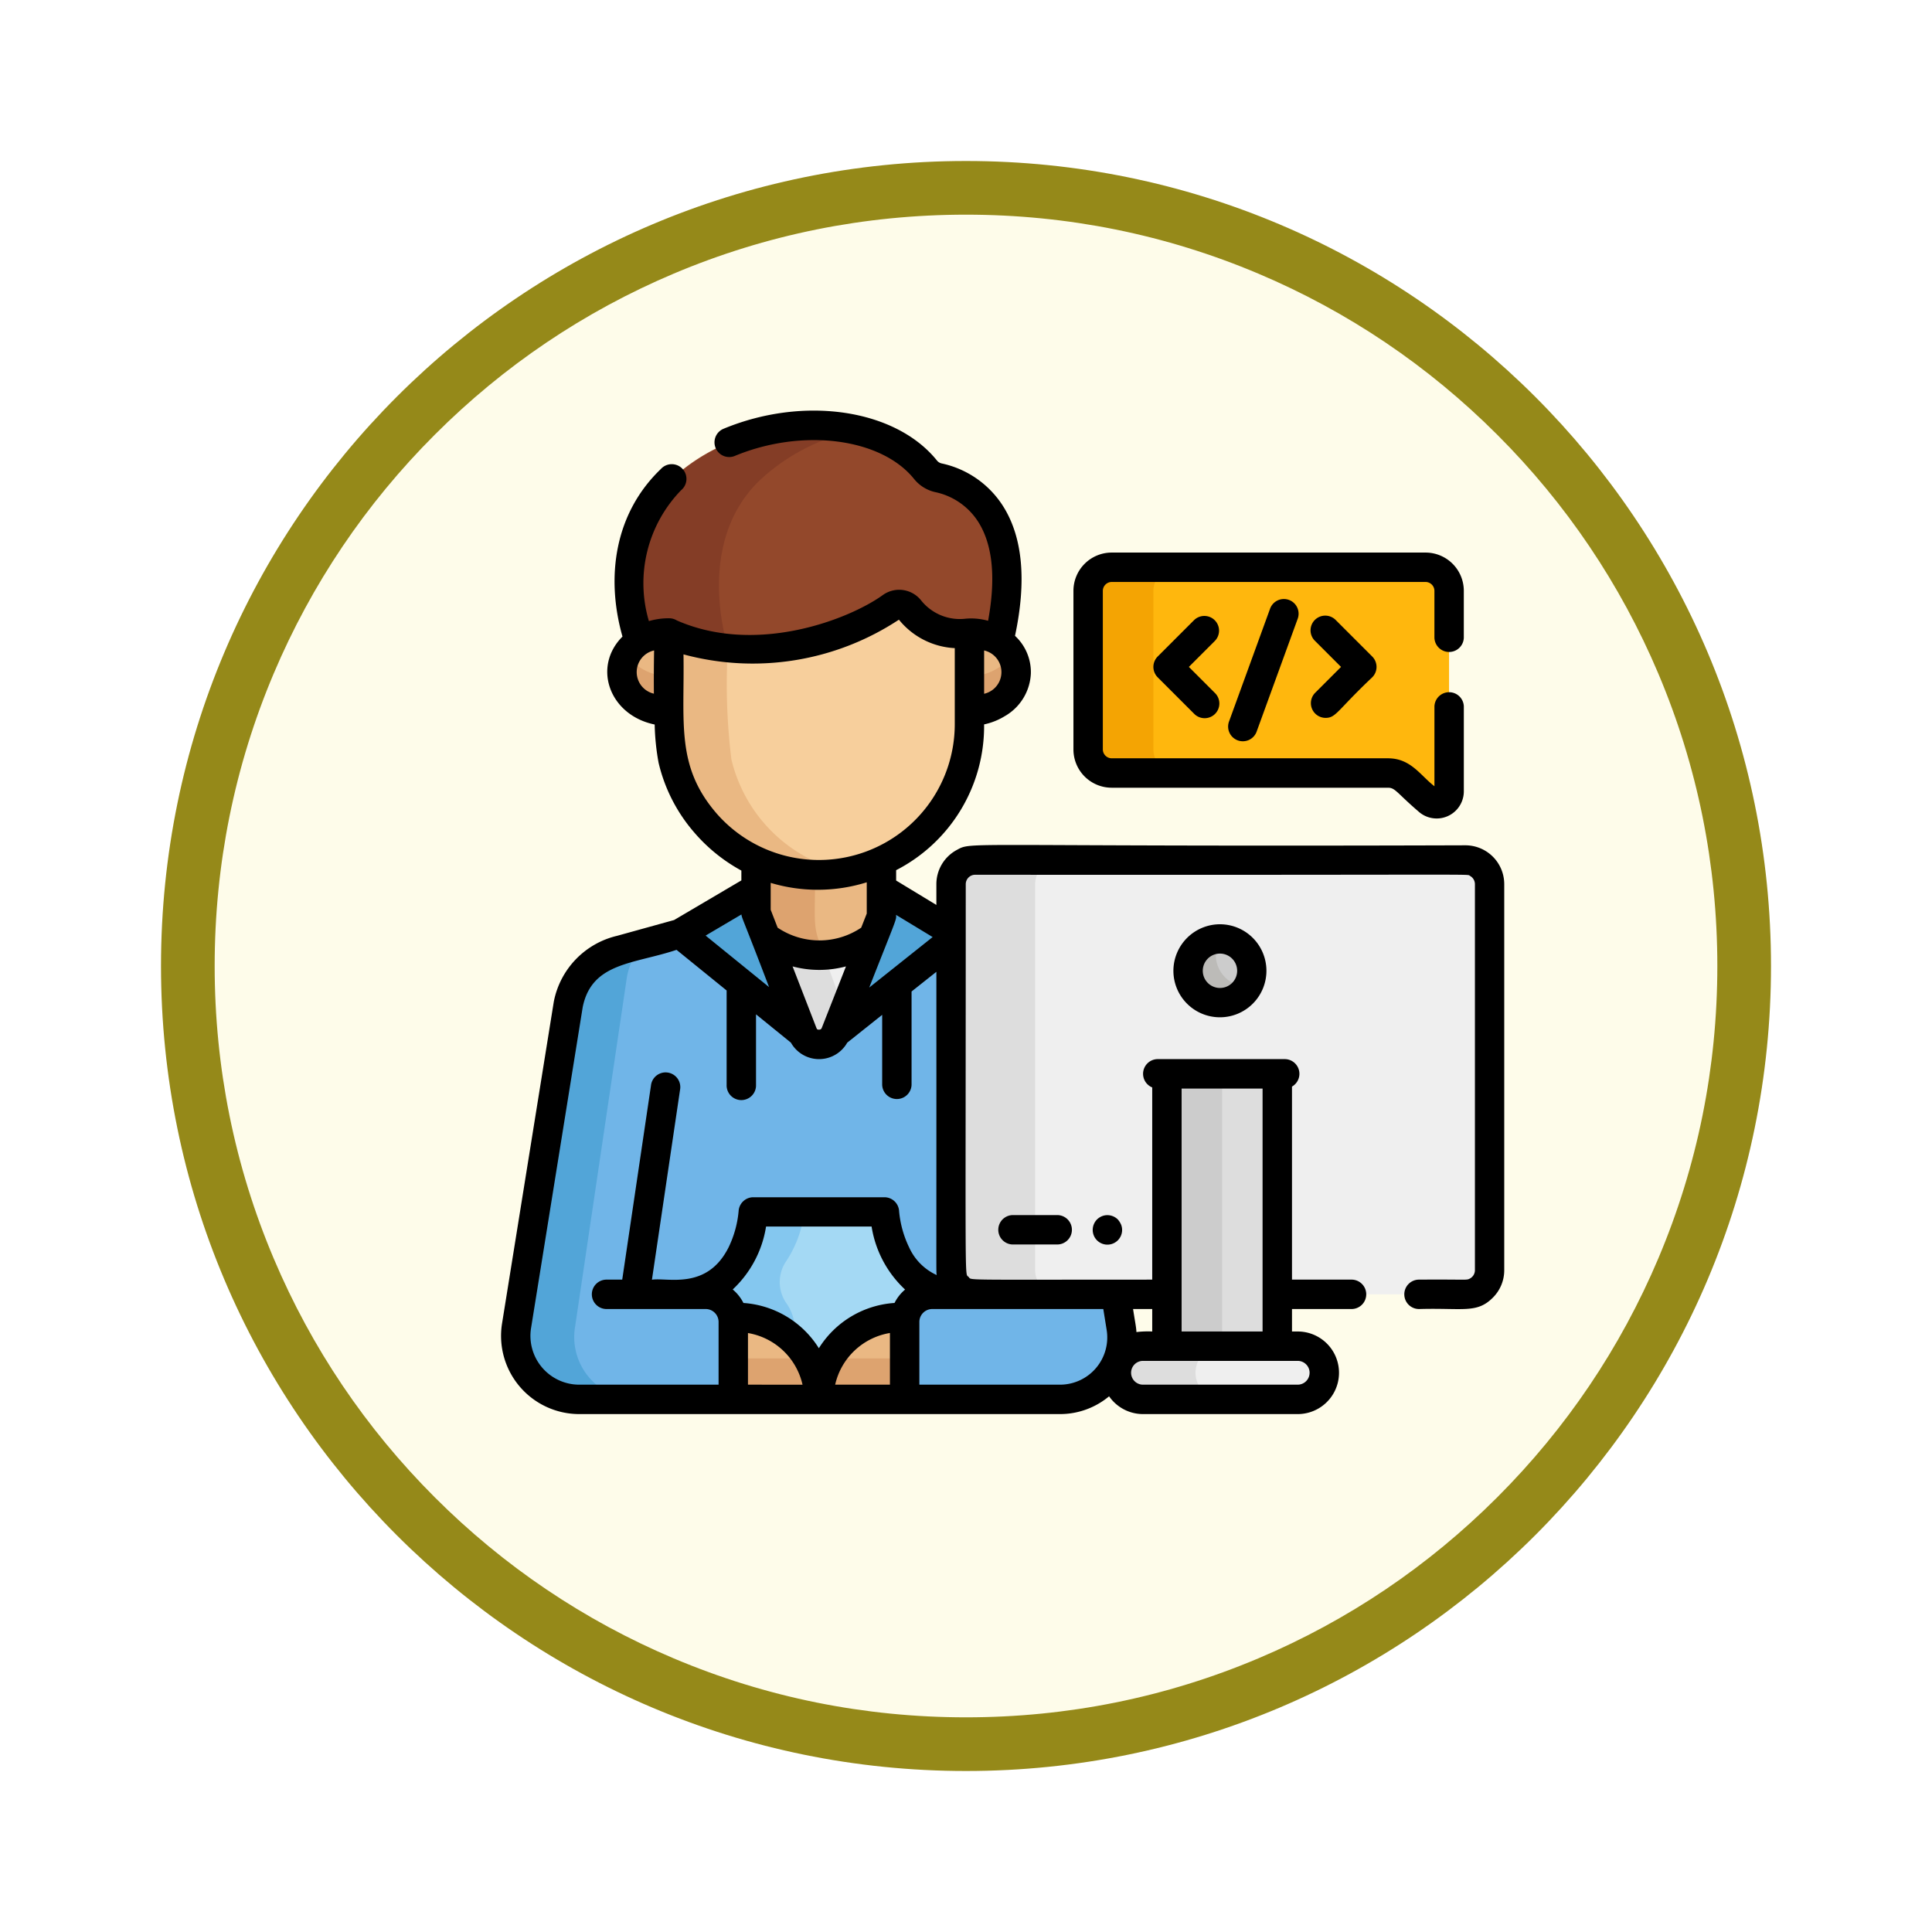 <svg xmlns="http://www.w3.org/2000/svg" xmlns:xlink="http://www.w3.org/1999/xlink" width="108" height="108" viewBox="0 0 108 108">
  <defs>
    <filter id="Trazado_904820" x="0" y="0" width="108" height="108" filterUnits="userSpaceOnUse">
      <feOffset dy="3" input="SourceAlpha"/>
      <feGaussianBlur stdDeviation="3" result="blur"/>
      <feFlood flood-opacity="0.161"/>
      <feComposite operator="in" in2="blur"/>
      <feComposite in="SourceGraphic"/>
    </filter>
  </defs>
  <g id="Grupo_1179326" data-name="Grupo 1179326" transform="translate(-200.051 -625)">
    <g id="Grupo_1179220" data-name="Grupo 1179220" transform="translate(209.051 631)">
      <g id="Grupo_1173585" data-name="Grupo 1173585" transform="translate(0 0)">
        <g id="Grupo_1173428" data-name="Grupo 1173428">
          <g id="Grupo_1171958" data-name="Grupo 1171958">
            <g id="Grupo_1167341" data-name="Grupo 1167341">
              <g id="Grupo_1166792" data-name="Grupo 1166792">
                <g transform="matrix(1, 0, 0, 1, -9, -6)" filter="url(#Trazado_904820)">
                  <g id="Trazado_904820-2" data-name="Trazado 904820" transform="translate(9 6)" fill="#fefcea">
                    <path d="M 45 88.5 C 39.127 88.5 33.43 87.35 28.068 85.082 C 22.889 82.891 18.236 79.755 14.241 75.759 C 10.245 71.764 7.109 67.111 4.918 61.932 C 2.65 56.57 1.5 50.873 1.5 45 C 1.5 39.127 2.65 33.43 4.918 28.068 C 7.109 22.889 10.245 18.236 14.241 14.241 C 18.236 10.245 22.889 7.109 28.068 4.918 C 33.43 2.65 39.127 1.5 45 1.5 C 50.873 1.5 56.57 2.65 61.932 4.918 C 67.111 7.109 71.764 10.245 75.759 14.241 C 79.755 18.236 82.891 22.889 85.082 28.068 C 87.35 33.43 88.5 39.127 88.5 45 C 88.5 50.873 87.35 56.57 85.082 61.932 C 82.891 67.111 79.755 71.764 75.759 75.759 C 71.764 79.755 67.111 82.891 61.932 85.082 C 56.57 87.35 50.873 88.5 45 88.5 Z" stroke="none"/>
                    <path d="M 45 3 C 39.329 3 33.829 4.11 28.653 6.299 C 23.652 8.415 19.16 11.443 15.302 15.302 C 11.443 19.16 8.415 23.652 6.299 28.653 C 4.11 33.829 3 39.329 3 45 C 3 50.671 4.11 56.171 6.299 61.347 C 8.415 66.348 11.443 70.84 15.302 74.699 C 19.16 78.557 23.652 81.585 28.653 83.701 C 33.829 85.89 39.329 87 45 87 C 50.671 87 56.171 85.89 61.347 83.701 C 66.348 81.585 70.84 78.557 74.698 74.699 C 78.557 70.84 81.585 66.348 83.701 61.347 C 85.89 56.171 87 50.671 87 45 C 87 39.329 85.89 33.829 83.701 28.653 C 81.585 23.652 78.557 19.16 74.698 15.302 C 70.84 11.443 66.348 8.415 61.347 6.299 C 56.171 4.11 50.671 3 45 3 M 45 7.62939453125e-06 C 69.853 7.62939453125e-06 90 20.147 90 45 C 90 69.853 69.853 90 45 90 C 20.147 90 -7.62939453125e-06 69.853 -7.62939453125e-06 45 C -7.62939453125e-06 20.147 20.147 7.62939453125e-06 45 7.62939453125e-06 Z" stroke="none" fill="#958919"/>
                  </g>
                </g>
              </g>
            </g>
          </g>
        </g>
      </g>
    </g>
    <g id="programmer_644617" transform="translate(228.016 647.953)">
      <path id="Trazado_1050018" data-name="Trazado 1050018" d="M130.145,223.846v6.361l7.006.22v0l.008,0v-6.6A8.4,8.4,0,0,1,130.145,223.846Z" transform="translate(-115.849 -199.296)" fill="#eab883"/>
      <path id="Trazado_1050019" data-name="Trazado 1050019" d="M133.433,224.834a8.108,8.108,0,0,1-3.288-.752v6.361l4.022.126-.509-1.407C133.294,228.157,133.487,227.606,133.433,224.834Z" transform="translate(-115.849 -199.532)" fill="#dda36f"/>
      <path id="Trazado_1050020" data-name="Trazado 1050020" d="M140.935,268.772a5.014,5.014,0,0,1-5.883-.035l-.045-.033v7.016h6.023V268.7Z" transform="translate(-120.178 -239.265)" fill="#efefef"/>
      <path id="Trazado_1050021" data-name="Trazado 1050021" d="M139.963,274.356l-1.684-4.655a5.224,5.224,0,0,1-3.271-1v7.016h3.308C138.891,275.3,139.963,274.356,139.963,274.356Z" transform="translate(-120.179 -239.266)" fill="#ddd"/>
      <path id="Trazado_1050022" data-name="Trazado 1050022" d="M41.371,286.918l-2.89-17.962a3.947,3.947,0,0,0-3.014-3.064h0L32.239,265l-.394-.232-6.472,5.8,0,0a.966.966,0,0,1-1.807,0l0,0-6.471-5.8L16.7,265l-3.228.893h0a3.947,3.947,0,0,0-3.014,3.064l-2.89,17.962a3.485,3.485,0,0,0,3.417,4.114H37.954A3.485,3.485,0,0,0,41.371,286.918Z" transform="translate(-6.661 -235.759)" fill="#70b5e8"/>
      <g id="Grupo_1181704" data-name="Grupo 1181704" transform="translate(0.862 26.731)">
        <path id="Trazado_1050023" data-name="Trazado 1050023" d="M10.853,293.4l2.89-19.5a3.788,3.788,0,0,1,.918-1.858l-1.184.328h0a3.947,3.947,0,0,0-3.014,3.064L7.573,293.4a3.485,3.485,0,0,0,3.417,4.114h3.28A3.485,3.485,0,0,1,10.853,293.4Z" transform="translate(-7.524 -268.973)" fill="#52a5d8"/>
        <path id="Trazado_1050024" data-name="Trazado 1050024" d="M98.191,252.063l-6.865-5.569,4.253-2.509v1.332Z" transform="translate(-82.145 -243.985)" fill="#52a5d8"/>
        <path id="Trazado_1050025" data-name="Trazado 1050025" d="M170.455,252.063l6.865-5.569-4.268-2.509v1.332Z" transform="translate(-152.604 -243.985)" fill="#52a5d8"/>
      </g>
      <path id="Trazado_1050026" data-name="Trazado 1050026" d="M109.144,415.306v4h8.484v-4a2.368,2.368,0,0,1,1.794-2.293,4.807,4.807,0,0,1-2.287-3.4.987.987,0,0,0-.965-.79h-5.63a.988.988,0,0,0-.965.791A4.818,4.818,0,0,1,107.308,413,2.368,2.368,0,0,1,109.144,415.306Z" transform="translate(-95.514 -364.033)" fill="#a4d9f4"/>
      <path id="Trazado_1050027" data-name="Trazado 1050027" d="M111.979,419.305V415.4a2.526,2.526,0,0,0-.479-1.482,2.066,2.066,0,0,1,.019-2.365,6.46,6.46,0,0,0,.922-2.273,1.073,1.073,0,0,1,.216-.455H110.54a.988.988,0,0,0-.965.791A4.818,4.818,0,0,1,107.309,413a2.368,2.368,0,0,1,1.835,2.3v4Z" transform="translate(-95.515 -364.033)" fill="#84c7ef"/>
      <g id="Grupo_1181705" data-name="Grupo 1181705" transform="translate(13.027 50.692)">
        <path id="Trazado_1050028" data-name="Trazado 1050028" d="M167.018,462.688H166.8a4.594,4.594,0,0,0-4.581,4.581h4.8v-4.581Z" transform="translate(-157.438 -462.688)" fill="#eab883"/>
        <path id="Trazado_1050029" data-name="Trazado 1050029" d="M118.563,462.688v4.581h4.783a4.594,4.594,0,0,0-4.581-4.581Z" transform="translate(-118.563 -462.688)" fill="#eab883"/>
      </g>
      <g id="Grupo_1181706" data-name="Grupo 1181706" transform="translate(13.027 52.982)">
        <path id="Trazado_1050030" data-name="Trazado 1050030" d="M162.222,485.885h4.8v-2.291h-4.177A4.541,4.541,0,0,0,162.222,485.885Z" transform="translate(-157.439 -483.594)" fill="#dda36f"/>
        <path id="Trazado_1050031" data-name="Trazado 1050031" d="M118.563,483.594v2.291h4.783a4.542,4.542,0,0,0-.619-2.291Z" transform="translate(-118.563 -483.594)" fill="#dda36f"/>
      </g>
      <path id="Trazado_1050032" data-name="Trazado 1050032" d="M83.066,10.511a1.28,1.28,0,0,1-.728-.445c-2.85-3.552-10.43-3.258-14.371.683-3.631,3.631-1.623,9.426-1.623,9.426H86.426C88.181,12.808,84.413,10.806,83.066,10.511Z" transform="translate(-58.544 -6.754)" fill="#93482b"/>
      <path id="Trazado_1050033" data-name="Trazado 1050033" d="M72.948,10.751a11.144,11.144,0,0,1,5.577-2.895,11.855,11.855,0,0,0-10.559,2.895c-3.631,3.632-1.623,9.426-1.623,9.426h4.982S69.317,14.382,72.948,10.751Z" transform="translate(-58.544 -6.756)" fill="#843d26"/>
      <g id="Grupo_1181707" data-name="Grupo 1181707" transform="translate(6.832 12.431)">
        <path id="Trazado_1050034" data-name="Trazado 1050034" d="M63,113.943l0,0a1.984,1.984,0,0,0,0,3.42l0,0a2.934,2.934,0,0,0,1.634.481v-4.375h0A2.934,2.934,0,0,0,63,113.943Z" transform="translate(-62.018 -113.462)" fill="#eab883"/>
        <path id="Trazado_1050035" data-name="Trazado 1050035" d="M240.708,113.945l0,0a2.143,2.143,0,0,1,.947,1.376l0,.009c.006.032.011.065.015.1,0,.009,0,.018,0,.027,0,.028.006.056.008.084s0,.05,0,.075,0,.025,0,.038v.005c0,.013,0,.025,0,.038s0,.05,0,.075,0,.056-.008.084c0,.009,0,.018,0,.027,0,.033-.009.066-.015.1l0,.009a2.143,2.143,0,0,1-.947,1.376l0,0a2.934,2.934,0,0,1-1.634.481v-4.375A2.963,2.963,0,0,1,240.708,113.945Z" transform="translate(-219.676 -113.464)" fill="#eab883"/>
      </g>
      <g id="Grupo_1181708" data-name="Grupo 1181708" transform="translate(6.832 13.634)">
        <path id="Trazado_1050036" data-name="Trazado 1050036" d="M62.991,125.171a2.321,2.321,0,0,1-.7-.726,1.966,1.966,0,0,0,.7,2.694l0,0a2.934,2.934,0,0,0,1.634.481v-1.968a2.933,2.933,0,0,1-1.634-.481Z" transform="translate(-62.013 -124.446)" fill="#dda36f"/>
        <path id="Trazado_1050037" data-name="Trazado 1050037" d="M241.688,125.389c0-.025,0-.05,0-.075s0-.056-.008-.084c0-.009,0-.018,0-.027,0-.033-.009-.066-.015-.1l0-.009a1.933,1.933,0,0,0-.25-.65,2.318,2.318,0,0,1-.7.726l0,0a2.934,2.934,0,0,1-1.634.481v1.968a2.934,2.934,0,0,0,1.634-.481l0,0a2.142,2.142,0,0,0,.947-1.376l0-.009c.006-.032.011-.065.015-.1,0-.009,0-.018,0-.027,0-.028.006-.056.008-.084s0-.05,0-.075,0-.025,0-.038v-.005C241.689,125.414,241.688,125.4,241.688,125.389Z" transform="translate(-219.675 -124.445)" fill="#dda36f"/>
      </g>
      <path id="Trazado_1050038" data-name="Trazado 1050038" d="M102.479,103.325v-2.817a3.616,3.616,0,0,1-3.338-1.3.745.745,0,0,0-1.025-.152c-1.986,1.44-7.584,3.667-12.444,1.454v1.61h-.009a34.366,34.366,0,0,0,.236,5.459,8.4,8.4,0,0,0,16.58-1.944c0-.951,0-1.7,0-2.307h0Z" transform="translate(-76.235 -88.076)" fill="#f7cf9c"/>
      <path id="Trazado_1050039" data-name="Trazado 1050039" d="M89.156,120.531a34.366,34.366,0,0,1-.236-5.459h.009v-.739a10.431,10.431,0,0,1-3.258-.87v1.61h-.009a34.38,34.38,0,0,0,.236,5.459,8.341,8.341,0,0,0,9.719,6.3A8.444,8.444,0,0,1,89.156,120.531Z" transform="translate(-76.235 -101.032)" fill="#eab883"/>
      <path id="Trazado_1050040" data-name="Trazado 1050040" d="M258.446,229.264c-29.616,0-27.643-.057-28.049.163a1.35,1.35,0,0,0-.707,1.187v21.576a1.35,1.35,0,0,0,1.35,1.35h27.405a1.35,1.35,0,0,0,1.35-1.35V230.614A1.531,1.531,0,0,0,258.446,229.264Z" transform="translate(-204.488 -204.14)" fill="#efefef"/>
      <path id="Trazado_1050041" data-name="Trazado 1050041" d="M234.388,252.2V230.624a1.35,1.35,0,0,1,1.35-1.35c-4.758.055-4.813-.124-5.34.163a1.35,1.35,0,0,0-.707,1.187V252.2a1.35,1.35,0,0,0,1.35,1.35h4.7A1.35,1.35,0,0,1,234.388,252.2Z" transform="translate(-204.488 -204.15)" fill="#ddd"/>
      <path id="Trazado_1050042" data-name="Trazado 1050042" d="M318.442,79.936h-17.55a1.318,1.318,0,0,0-1.315,1.315v8.873a1.318,1.318,0,0,0,1.315,1.315H316.34a1.444,1.444,0,0,1,.971.375l1.281,1.164a.7.7,0,0,0,1.165-.516V81.251A1.319,1.319,0,0,0,318.442,79.936Z" transform="translate(-266.719 -71.178)" fill="#ffb70d"/>
      <path id="Trazado_1050043" data-name="Trazado 1050043" d="M303.231,90.123V81.251a1.318,1.318,0,0,1,1.315-1.315h-3.652a1.318,1.318,0,0,0-1.315,1.315v8.873a1.318,1.318,0,0,0,1.315,1.315h3.652A1.318,1.318,0,0,1,303.231,90.123Z" transform="translate(-266.72 -71.178)" fill="#f4a403"/>
      <circle id="Elipse_12515" data-name="Elipse 12515" cx="1.782" cy="1.782" r="1.782" transform="translate(38.453 29.532)" fill="#ccc"/>
      <path id="Trazado_1050044" data-name="Trazado 1050044" d="M352.4,269.56a1.781,1.781,0,1,0,1.542,2.67A1.78,1.78,0,0,1,352.4,269.56Z" transform="translate(-312.162 -240.027)" fill="#bcbbb8"/>
      <path id="Trazado_1050045" data-name="Trazado 1050045" d="M346,355.131V338.425a0,0,0,0,0,0,0h-6.163a0,0,0,0,0,0,0v16.706Z" transform="translate(-302.562 -301.345)" fill="#ddd"/>
      <path id="Trazado_1050046" data-name="Trazado 1050046" d="M342.915,338.425a0,0,0,0,1,0,0h-3.084a0,0,0,0,0,0,0v16.706h3.084Z" transform="translate(-302.562 -301.345)" fill="#ccc"/>
      <path id="Trazado_1050047" data-name="Trazado 1050047" d="M325.663,478.845h0a1.487,1.487,0,0,0-1.487-1.487h-8.649a1.487,1.487,0,0,0-1.487,1.487h0a1.487,1.487,0,0,0,1.487,1.487h8.649A1.487,1.487,0,0,0,325.663,478.845Z" transform="translate(-279.596 -425.059)" fill="#efefef"/>
      <path id="Trazado_1050048" data-name="Trazado 1050048" d="M318.462,478.845h0a1.487,1.487,0,0,1,1.487-1.487h-4.421a1.487,1.487,0,0,0-1.487,1.487h0a1.487,1.487,0,0,0,1.487,1.487h4.421A1.487,1.487,0,0,1,318.462,478.845Z" transform="translate(-279.597 -425.059)" fill="#ddd"/>
      <path id="Trazado_1050049" data-name="Trazado 1050049" d="M343.117,264.652a2.6,2.6,0,1,0,2.6-2.6A2.607,2.607,0,0,0,343.117,264.652Zm3.564,0a.961.961,0,1,1-.961-.961A.962.962,0,0,1,346.681,264.652Z" transform="translate(-305.488 -233.338)"/>
      <path id="Trazado_1050050" data-name="Trazado 1050050" d="M254.323,410.5a.822.822,0,0,0,0,1.643h2.529a.822.822,0,0,0,0-1.643Z" transform="translate(-225.69 -365.529)"/>
      <path id="Trazado_1050051" data-name="Trazado 1050051" d="M303.356,410.745a.829.829,0,0,0-.742-.225.817.817,0,0,0-.153.047.844.844,0,0,0-.142.076.8.8,0,0,0-.227.227.846.846,0,0,0-.123.3.822.822,0,1,0,1.628.161.82.82,0,0,0-.064-.314A1.1,1.1,0,0,0,303.356,410.745Z" transform="translate(-268.835 -365.53)"/>
      <path id="Trazado_1050052" data-name="Trazado 1050052" d="M336.324,105.01a.822.822,0,0,0-1.162,0l-2.028,2.028a.821.821,0,0,0,0,1.162l2.028,2.028a.822.822,0,1,0,1.162-1.162l-1.447-1.447,1.447-1.447A.822.822,0,0,0,336.324,105.01Z" transform="translate(-296.384 -93.291)"/>
      <path id="Trazado_1050053" data-name="Trazado 1050053" d="M414.055,110.468c.588,0,.636-.4,2.609-2.268a.821.821,0,0,0,0-1.162l-2.028-2.028a.822.822,0,1,0-1.162,1.162l1.447,1.447-1.447,1.447A.823.823,0,0,0,414.055,110.468Z" transform="translate(-367.921 -93.291)"/>
      <path id="Trazado_1050054" data-name="Trazado 1050054" d="M373.443,96.913l-2.277,6.257a.822.822,0,1,0,1.544.562l2.277-6.257a.822.822,0,1,0-1.544-.562Z" transform="translate(-330.419 -85.814)"/>
      <path id="Trazado_1050055" data-name="Trazado 1050055" d="M53.956,24.3c-28.56.092-27.536-.229-28.441.263a2.171,2.171,0,0,0-1.136,1.909v1.162L22.13,26.269V25.69a9.05,9.05,0,0,0,4.917-8.137v-.012a3.642,3.642,0,0,0,1.191-.482.815.815,0,0,0,.084-.05,2.894,2.894,0,0,0,1.339-2.318,2.765,2.765,0,0,0-.886-2.1c.652-3.066.432-5.5-.657-7.233A5.4,5.4,0,0,0,24.68,2.954a.461.461,0,0,1-.263-.157C22.1-.088,16.962-.851,12.461,1.024a.822.822,0,0,0,.632,1.517c3.788-1.577,8.2-1.013,10.043,1.285a2.11,2.11,0,0,0,1.193.734,3.768,3.768,0,0,1,2.4,1.675c.8,1.274.98,3.127.541,5.515a3.487,3.487,0,0,0-1.252-.118,2.77,2.77,0,0,1-2.483-1.011,1.566,1.566,0,0,0-2.152-.309C19.554,11.636,14.36,13.7,9.869,11.729a.813.813,0,0,0-.438-.12.536.536,0,0,0-.069,0,3.873,3.873,0,0,0-1.053.159,7.463,7.463,0,0,1,1.8-7.317h0A.822.822,0,1,0,8.975,3.267C6.4,5.734,5.882,9.282,6.832,12.632c-1.7,1.7-.726,4.4,1.8,4.916a13.184,13.184,0,0,0,.219,2.141,9.12,9.12,0,0,0,1.976,3.874,9.4,9.4,0,0,0,2.651,2.15v.549L9.718,28.477l-3.184.882a4.7,4.7,0,0,0-3.54,3.677l-.005.03L.1,51.029a4.372,4.372,0,0,0,4.316,5.066H31.291a4.277,4.277,0,0,0,2.743-.994,2.307,2.307,0,0,0,1.895.994h8.649a2.308,2.308,0,0,0,0-4.617h-.32V50.222h3.3a.822.822,0,1,0,0-1.643h-3.3V37.788a.822.822,0,0,0-.405-1.536h-7.1a.822.822,0,0,0-.308,1.583V48.579c-10.923,0-10.066.048-10.269-.155-.224-.224-.155,1.1-.155-21.95a.528.528,0,0,1,.529-.528c29.2.023,27.436-.057,27.657.063a.529.529,0,0,1,.277.465V48.051a.529.529,0,0,1-.277.465c-.2.111-.141.043-2.82.063a.822.822,0,1,0,0,1.643c2.444-.067,3.208.26,4.1-.636a2.157,2.157,0,0,0,.636-1.536V26.474A2.172,2.172,0,0,0,53.956,24.3ZM22.039,49.883a5.405,5.405,0,0,0-4.229,2.531,5.406,5.406,0,0,0-4.216-2.53,2.38,2.38,0,0,0-.6-.755,6.113,6.113,0,0,0,1.864-3.517h5.9a6.107,6.107,0,0,0,1.872,3.522A2.378,2.378,0,0,0,22.039,49.883ZM17.67,34.5,16.341,31.07a5.793,5.793,0,0,0,2.984,0l-1.352,3.435a.147.147,0,0,1-.151.1C17.712,34.611,17.7,34.571,17.67,34.5Zm2.817-8.136v1.752l-.31.788a4.182,4.182,0,0,1-4.672,0l-.388-1V26.4A9.187,9.187,0,0,0,20.487,26.368Zm3.683,3.065-3.545,2.823c1.545-3.929,1.525-3.776,1.5-4.063Zm2.878-13.6V13.408A1.241,1.241,0,0,1,27.048,15.829ZM8.6,13.408c-.012.642-.021,1.512-.012,2.416A1.238,1.238,0,0,1,8.6,13.408Zm3.47,9.084c-2.258-2.63-1.766-5.048-1.827-8.865a14.832,14.832,0,0,0,12.042-1.94,4.292,4.292,0,0,0,3.122,1.591c0,.4,0,1.9,0,4.277A7.593,7.593,0,0,1,12.068,22.491Zm1.411,5.674c.029.229.115.305,1.545,4.059l-3.547-2.878ZM6.544,29.357q-.035.012-.068.027A.586.586,0,0,1,6.544,29.357ZM1.721,51.29,4.609,33.344c.511-2.506,2.859-2.4,5.245-3.2l2.8,2.271v5.277a.822.822,0,1,0,1.643,0V33.749l1.951,1.583a1.806,1.806,0,0,0,3.148,0l1.953-1.555v3.913a.822.822,0,0,0,1.643,0V32.472l1.387-1.1c.008,17.806-.017,16.665.018,16.952a3.11,3.11,0,0,1-1.54-1.546,5.837,5.837,0,0,1-.562-2.024.822.822,0,0,0-.82-.78H14.144a.824.824,0,0,0-.82.777,5.837,5.837,0,0,1-.562,2.027c-1.214,2.412-3.418,1.667-4.283,1.806l1.571-10.615a.822.822,0,1,0-1.625-.241L6.818,48.579H5.97a.822.822,0,1,0,0,1.643h5.512a.723.723,0,0,1,.722.72v3.509H4.415A2.729,2.729,0,0,1,1.721,51.29Zm12.126,3.161V51.565a3.77,3.77,0,0,1,3.05,2.887Zm7.936-2.889v2.889H18.721A3.77,3.77,0,0,1,21.784,51.562Zm23.459,2.224a.666.666,0,0,1-.665.665H35.929a.665.665,0,1,1,0-1.33h8.649A.666.666,0,0,1,45.243,53.786Zm-7.154-2.308V37.9h4.526V51.478Zm-1.643,0a5.338,5.338,0,0,0-.882.032c-.024-.346-.058-.444-.189-1.287h1.071ZM33.71,50.222l.188,1.169a2.641,2.641,0,0,1-2.607,3.06H23.428V50.942a.723.723,0,0,1,.722-.72Z" transform="translate(0 0)"/>
      <path id="Trazado_1050056" data-name="Trazado 1050056" d="M294.2,85.582h15.448c.408,0,.49.288,1.7,1.325a1.518,1.518,0,0,0,2.539-1.124V81.036a.822.822,0,0,0-1.643,0V85.5c-.795-.611-1.318-1.563-2.6-1.563H294.2a.5.5,0,0,1-.493-.493V74.573a.5.5,0,0,1,.493-.493h17.55a.5.5,0,0,1,.493.493V77.2a.822.822,0,0,0,1.643,0V74.573a2.139,2.139,0,0,0-2.136-2.136H294.2a2.139,2.139,0,0,0-2.136,2.136v8.873A2.139,2.139,0,0,0,294.2,85.582Z" transform="translate(-260.023 -64.501)"/>
    </g>
  </g>
</svg>
